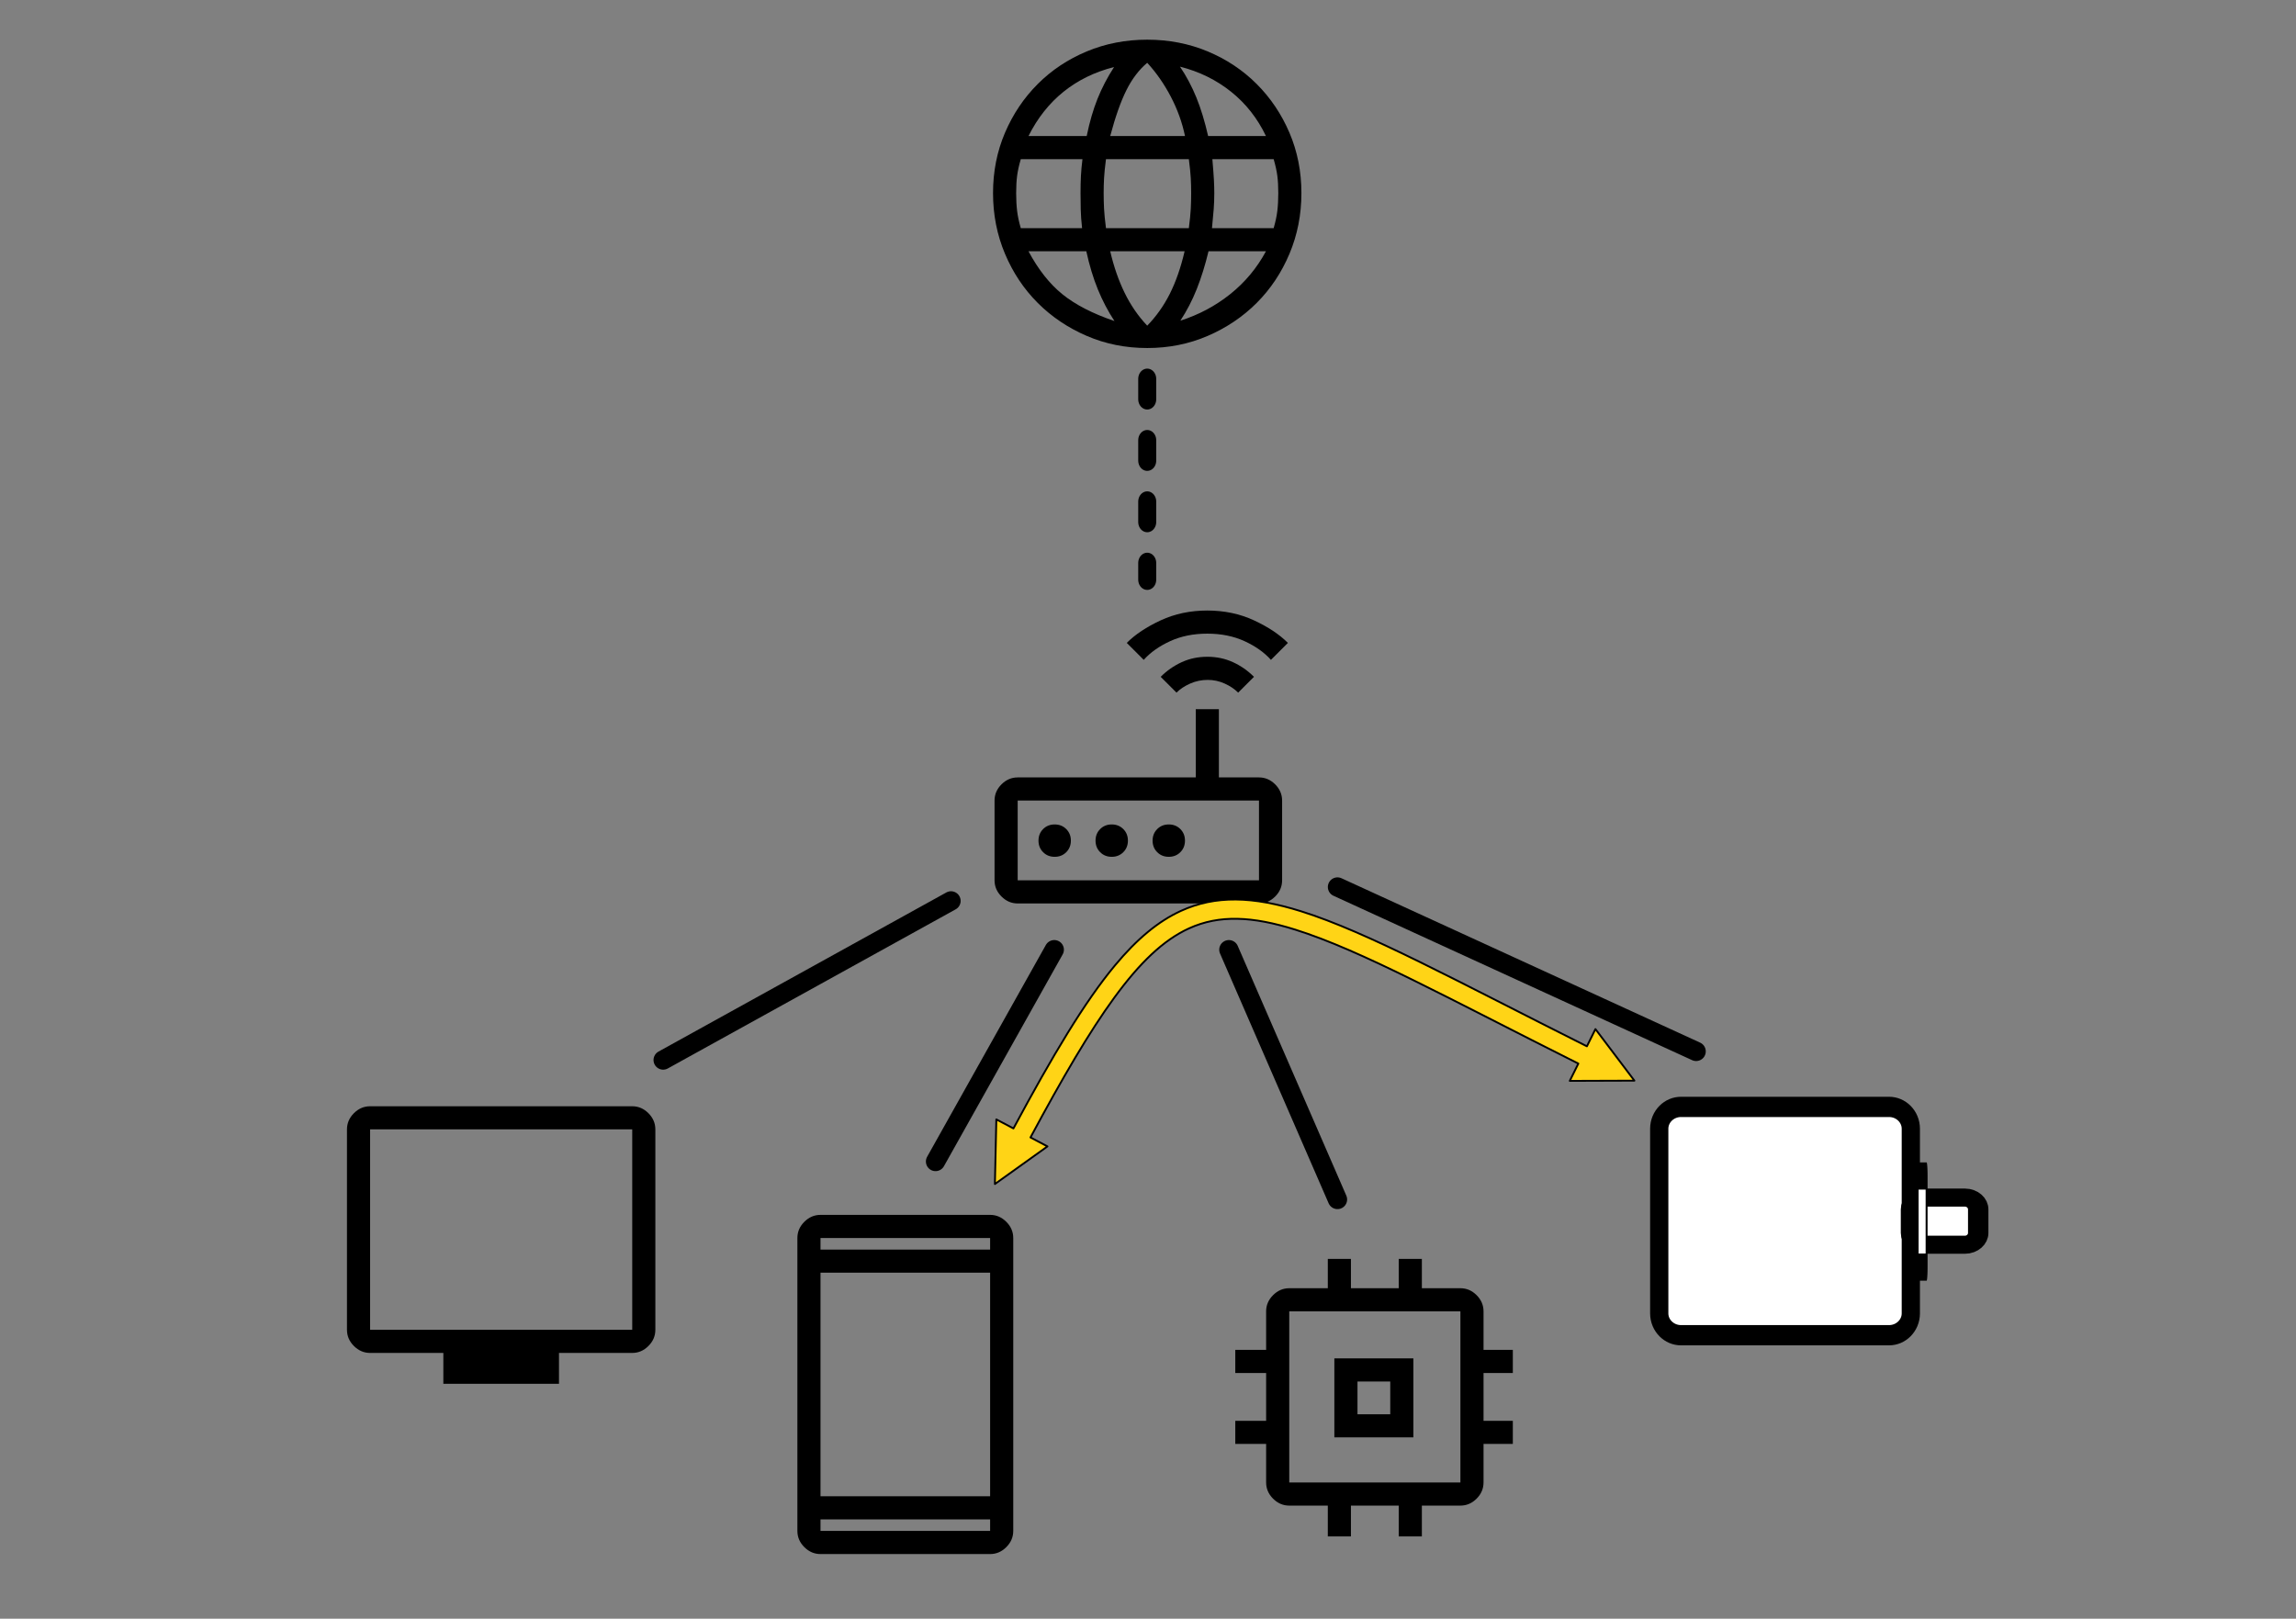 <?xml version="1.0" encoding="UTF-8" standalone="no"?>
<!DOCTYPE svg PUBLIC "-//W3C//DTD SVG 1.1//EN" "http://www.w3.org/Graphics/SVG/1.1/DTD/svg11.dtd">
<svg width="100%" height="100%" viewBox="0 0 1241 875" version="1.1" xmlns="http://www.w3.org/2000/svg" xmlns:xlink="http://www.w3.org/1999/xlink" xml:space="preserve" xmlns:serif="http://www.serif.com/" style="fill-rule:evenodd;clip-rule:evenodd;stroke-linecap:round;stroke-linejoin:round;stroke-miterlimit:1.5;">
    <rect x="0" y="0" width="1241" height="875" fill="#808080" stroke="none"/>
    <g transform="matrix(4.167,0,0,4.167,620.079,104.788)">
        <g transform="matrix(1,0,0,1,-24,-24)">
            <path d="M24,44C21.2,44 18.583,43.475 16.15,42.425C13.717,41.375 11.6,39.95 9.8,38.15C8,36.35 6.583,34.225 5.55,31.775C4.517,29.325 4,26.7 4,23.9C4,21.1 4.517,18.492 5.55,16.075C6.583,13.658 8,11.55 9.8,9.75C11.6,7.95 13.717,6.542 16.15,5.525C18.583,4.508 21.2,4 24,4C26.8,4 29.417,4.508 31.85,5.525C34.283,6.542 36.4,7.95 38.2,9.75C40,11.55 41.417,13.658 42.45,16.075C43.483,18.492 44,21.1 44,23.9C44,26.7 43.483,29.325 42.45,31.775C41.417,34.225 40,36.35 38.2,38.15C36.4,39.95 34.283,41.375 31.85,42.425C29.417,43.475 26.8,44 24,44ZM24,41.1C25.167,39.9 26.142,38.525 26.925,36.975C27.708,35.425 28.35,33.583 28.85,31.45L19.2,31.45C19.667,33.45 20.292,35.25 21.075,36.85C21.858,38.45 22.833,39.867 24,41.1ZM19.75,40.5C18.917,39.233 18.2,37.867 17.6,36.4C17,34.933 16.5,33.283 16.1,31.45L8.6,31.45C9.867,33.817 11.333,35.675 13,37.025C14.667,38.375 16.917,39.533 19.75,40.5ZM28.3,40.45C30.7,39.683 32.858,38.533 34.775,37C36.692,35.467 38.233,33.617 39.4,31.45L31.95,31.45C31.517,33.25 31.008,34.883 30.425,36.35C29.842,37.817 29.133,39.183 28.3,40.45ZM7.6,28.45L15.55,28.45C15.45,27.55 15.392,26.742 15.375,26.025C15.358,25.308 15.35,24.6 15.35,23.9C15.35,23.067 15.367,22.325 15.4,21.675C15.433,21.025 15.5,20.3 15.6,19.5L7.6,19.5C7.367,20.3 7.208,21.017 7.125,21.65C7.042,22.283 7,23.033 7,23.9C7,24.767 7.042,25.542 7.125,26.225C7.208,26.908 7.367,27.65 7.6,28.45ZM18.65,28.45L29.4,28.45C29.533,27.417 29.617,26.575 29.65,25.925C29.683,25.275 29.7,24.6 29.7,23.9C29.7,23.233 29.683,22.592 29.65,21.975C29.617,21.358 29.533,20.533 29.4,19.5L18.65,19.5C18.517,20.533 18.433,21.358 18.4,21.975C18.367,22.592 18.35,23.233 18.35,23.9C18.35,24.6 18.367,25.275 18.4,25.925C18.433,26.575 18.517,27.417 18.65,28.45ZM32.4,28.45L40.4,28.45C40.633,27.65 40.792,26.908 40.875,26.225C40.958,25.542 41,24.767 41,23.9C41,23.033 40.958,22.283 40.875,21.65C40.792,21.017 40.633,20.3 40.4,19.5L32.45,19.5C32.55,20.667 32.617,21.558 32.65,22.175C32.683,22.792 32.7,23.367 32.7,23.9C32.7,24.633 32.675,25.325 32.625,25.975C32.575,26.625 32.5,27.45 32.4,28.45ZM31.9,16.5L39.4,16.5C38.3,14.2 36.792,12.283 34.875,10.75C32.958,9.217 30.75,8.133 28.25,7.5C29.083,8.733 29.792,10.067 30.375,11.5C30.958,12.933 31.467,14.6 31.9,16.5ZM19.2,16.5L28.9,16.5C28.533,14.733 27.917,13.025 27.05,11.375C26.183,9.725 25.167,8.267 24,7C22.933,7.9 22.033,9.083 21.3,10.55C20.567,12.017 19.867,14 19.2,16.5ZM8.6,16.5L16.15,16.5C16.517,14.7 16.983,13.092 17.55,11.675C18.117,10.258 18.833,8.883 19.7,7.55C17.2,8.183 15.017,9.25 13.15,10.75C11.283,12.25 9.767,14.167 8.6,16.5Z" style="fill-rule:nonzero;"/>
        </g>
    </g>
    <g transform="matrix(4.167,0,0,4.167,614.023,413.358)">
        <g transform="matrix(1,0,0,1,-24,-24)">
            <path d="M8.65,42C7.85,42 7.15,41.7 6.55,41.1C5.95,40.5 5.65,39.8 5.65,39L5.65,28.65C5.65,27.85 5.95,27.15 6.55,26.55C7.15,25.95 7.85,25.65 8.65,25.65L31.75,25.65L31.75,16.8L34.75,16.8L34.75,25.65L39.95,25.65C40.75,25.65 41.45,25.95 42.05,26.55C42.65,27.15 42.95,27.85 42.95,28.65L42.95,39C42.95,39.8 42.65,40.5 42.05,41.1C41.45,41.7 40.75,42 39.95,42L8.65,42ZM39.95,39L39.95,28.65L8.65,28.65L8.65,39L39.95,39ZM15.55,33.85C15.55,33.25 15.35,32.75 14.95,32.35C14.55,31.95 14.05,31.75 13.45,31.75C12.85,31.75 12.35,31.95 11.95,32.35C11.55,32.75 11.35,33.25 11.35,33.85C11.35,34.45 11.55,34.95 11.95,35.35C12.35,35.75 12.85,35.95 13.45,35.95C14.05,35.95 14.55,35.75 14.95,35.35C15.35,34.95 15.55,34.45 15.55,33.85ZM22.95,33.85C22.95,33.25 22.75,32.75 22.35,32.35C21.95,31.95 21.45,31.75 20.85,31.75C20.25,31.75 19.75,31.95 19.35,32.35C18.95,32.75 18.75,33.25 18.75,33.85C18.75,34.45 18.95,34.95 19.35,35.35C19.75,35.75 20.25,35.95 20.85,35.95C21.45,35.95 21.95,35.75 22.35,35.35C22.75,34.95 22.95,34.45 22.95,33.85ZM28.25,35.95C28.85,35.95 29.35,35.75 29.75,35.35C30.15,34.95 30.35,34.45 30.35,33.85C30.35,33.25 30.15,32.75 29.75,32.35C29.35,31.95 28.85,31.75 28.25,31.75C27.65,31.75 27.15,31.95 26.75,32.35C26.35,32.75 26.15,33.25 26.15,33.85C26.15,34.45 26.35,34.95 26.75,35.35C27.15,35.75 27.65,35.95 28.25,35.95ZM29.25,14.65L27.2,12.6C28,11.8 28.908,11.167 29.925,10.7C30.942,10.233 32.05,10 33.25,10C34.45,10 35.558,10.233 36.575,10.7C37.592,11.167 38.5,11.8 39.3,12.6L37.25,14.65C36.783,14.183 36.2,13.792 35.5,13.475C34.8,13.158 34.067,13 33.3,13C32.5,13 31.742,13.158 31.025,13.475C30.308,13.792 29.717,14.183 29.25,14.65ZM25,10.4L22.8,8.2C23.9,7.1 25.367,6.125 27.2,5.275C29.033,4.425 31.05,4 33.25,4C35.45,4 37.467,4.425 39.3,5.275C41.133,6.125 42.6,7.1 43.7,8.2L41.5,10.4C40.633,9.433 39.492,8.625 38.075,7.975C36.658,7.325 35.05,7 33.25,7C31.45,7 29.842,7.325 28.425,7.975C27.008,8.625 25.867,9.433 25,10.4ZM8.65,39L8.65,28.65L8.65,39Z" style="fill-rule:nonzero;"/>
        </g>
    </g>
    <g transform="matrix(4.167,0,0,4.167,270.881,672.994)">
        <g transform="matrix(1,0,0,1,-24,-24)">
            <path d="M16.5,42L16.5,38L7,38C6.2,38 5.5,37.7 4.9,37.1C4.3,36.5 4,35.8 4,35L4,9C4,8.2 4.3,7.5 4.9,6.9C5.5,6.3 6.2,6 7,6L41,6C41.8,6 42.5,6.3 43.1,6.9C43.7,7.5 44,8.2 44,9L44,35C44,35.8 43.7,36.5 43.1,37.1C42.5,37.7 41.8,38 41,38L31.5,38L31.5,42L16.5,42ZM7,35L41,35L41,9L7,9L7,35ZM7,35L7,9L7,35Z" style="fill-rule:nonzero;"/>
        </g>
    </g>
    <g transform="matrix(4.167,0,0,4.167,489.328,748.375)">
        <g transform="matrix(1,0,0,1,-24,-24)">
            <path d="M13,46C12.2,46 11.5,45.7 10.9,45.1C10.3,44.5 10,43.8 10,43L10,5C10,4.2 10.3,3.5 10.9,2.9C11.5,2.3 12.2,2 13,2L35,2C35.8,2 36.5,2.3 37.1,2.9C37.7,3.5 38,4.2 38,5L38,43C38,43.8 37.7,44.5 37.1,45.1C36.5,45.7 35.8,46 35,46L13,46ZM13,41.5L13,43L35,43L35,41.5L13,41.5ZM13,38.5L35,38.5L35,9.5L13,9.5L13,38.5ZM13,6.5L35,6.5L35,5L13,5L13,6.5ZM13,6.5L13,5L13,6.5ZM13,41.5L13,43L13,41.5Z" style="fill-rule:nonzero;"/>
        </g>
    </g>
    <g transform="matrix(4.167,0,0,4.167,742.688,755.519)">
        <g transform="matrix(1,0,0,1,-24,-24)">
            <path d="M18.85,29.15L18.85,18.9L29.1,18.9L29.1,29.15L18.85,29.15ZM21.85,26.15L26.1,26.15L26.1,21.9L21.85,21.9L21.85,26.15ZM18,42L18,38L13,38C12.2,38 11.5,37.7 10.9,37.1C10.3,36.5 10,35.8 10,35L10,30L6,30L6,27L10,27L10,20.8L6,20.8L6,17.8L10,17.8L10,12.8C10,12 10.3,11.3 10.9,10.7C11.5,10.1 12.2,9.8 13,9.8L18,9.8L18,6L21,6L21,9.8L27.2,9.8L27.2,6L30.2,6L30.2,9.8L35.2,9.8C36,9.8 36.7,10.1 37.3,10.7C37.9,11.3 38.2,12 38.2,12.8L38.2,17.8L42,17.8L42,20.8L38.2,20.8L38.2,27L42,27L42,30L38.2,30L38.2,35C38.2,35.8 37.9,36.5 37.3,37.1C36.7,37.7 36,38 35.2,38L30.2,38L30.2,42L27.2,42L27.2,38L21,38L21,42L18,42ZM35.2,35L35.2,12.8L13,12.8L13,35L35.2,35Z" style="fill-rule:nonzero;"/>
        </g>
    </g>
    <g id="SH-wg" transform="matrix(7.10879e-17,-1.161,1.161,7.10879e-17,802.282,1888.24)">
        <g transform="matrix(0.322,0,0,0.29,867.599,57.812)">
            <path d="M756.002,116.449C756.002,97.136 741.859,81.457 724.439,81.457L457.412,81.457C439.991,81.457 425.848,97.136 425.848,116.449L425.848,450.345C425.848,469.658 439.991,485.338 457.412,485.338L724.439,485.338C741.859,485.338 756.002,469.658 756.002,450.345L756.002,116.449Z" style="fill:white;stroke:black;stroke-width:29.28px;"/>
        </g>
        <g transform="matrix(1.18,0,0,1.152,-192.49,-31.812)">
            <g transform="matrix(1.98875e-17,0.325,-0.281,1.72357e-17,1128.81,154.862)">
                <path d="M222.604,229.78C222.604,220.645 215.188,213.229 206.053,213.229L155.575,213.229C146.44,213.229 139.023,220.645 139.023,229.78L139.023,262.882C139.023,272.017 146.44,279.433 155.575,279.433L206.053,279.433C215.188,279.433 222.604,272.017 222.604,262.882L222.604,229.78Z" style="fill:white;stroke:black;stroke-width:25.36px;"/>
            </g>
            <g transform="matrix(2.77,3.41432e-32,0,0.203,-1804.43,153.655)">
                <rect x="1027.4" y="241.736" width="12.975" height="17.864" style="fill:white;stroke:black;stroke-width:3.87px;"/>
            </g>
        </g>
    </g>
    <g transform="matrix(1,0,0,1.136,0,-27.857)">
        <path d="M620.079,204.788L620.079,300.358" style="fill:none;stroke:black;stroke-width:9.73px;stroke-dasharray:9.73,19.47,0,0;"/>
    </g>
    <path d="M514.023,486.981L358.441,572.994" style="fill:none;stroke:black;stroke-width:10.42px;"/>
    <path d="M569.834,513.358L505.66,627.851" style="fill:none;stroke:black;stroke-width:10.42px;"/>
    <path d="M664.213,513.358L722.913,648.375" style="fill:none;stroke:black;stroke-width:10.42px;"/>
    <path d="M722.913,479.471L916.765,568.334" style="fill:none;stroke:black;stroke-width:10.42px;"/>
    <path d="M547.769,609.978C569.027,570.432 586.219,541.609 602.592,521.91C614.491,507.593 626.05,497.98 638.32,492.375C656.869,483.901 677.165,484.42 703.179,492.571C739.196,503.856 786.81,530.021 857.731,565.585L862.346,556.274L883.406,584.152L848.468,584.273L853.105,574.918C782.853,539.684 735.737,513.688 700.065,502.511C677.034,495.296 659.07,494.348 642.648,501.849C628.741,508.202 616.033,520.453 602.237,539.345C588.665,557.929 574.196,582.812 556.98,614.843L566.159,619.691L537.747,640.026L538.526,605.096L547.769,609.978Z" style="fill:rgb(255,212,22);stroke:black;stroke-width:1px;stroke-linecap:butt;stroke-miterlimit:2;"/>
</svg>
